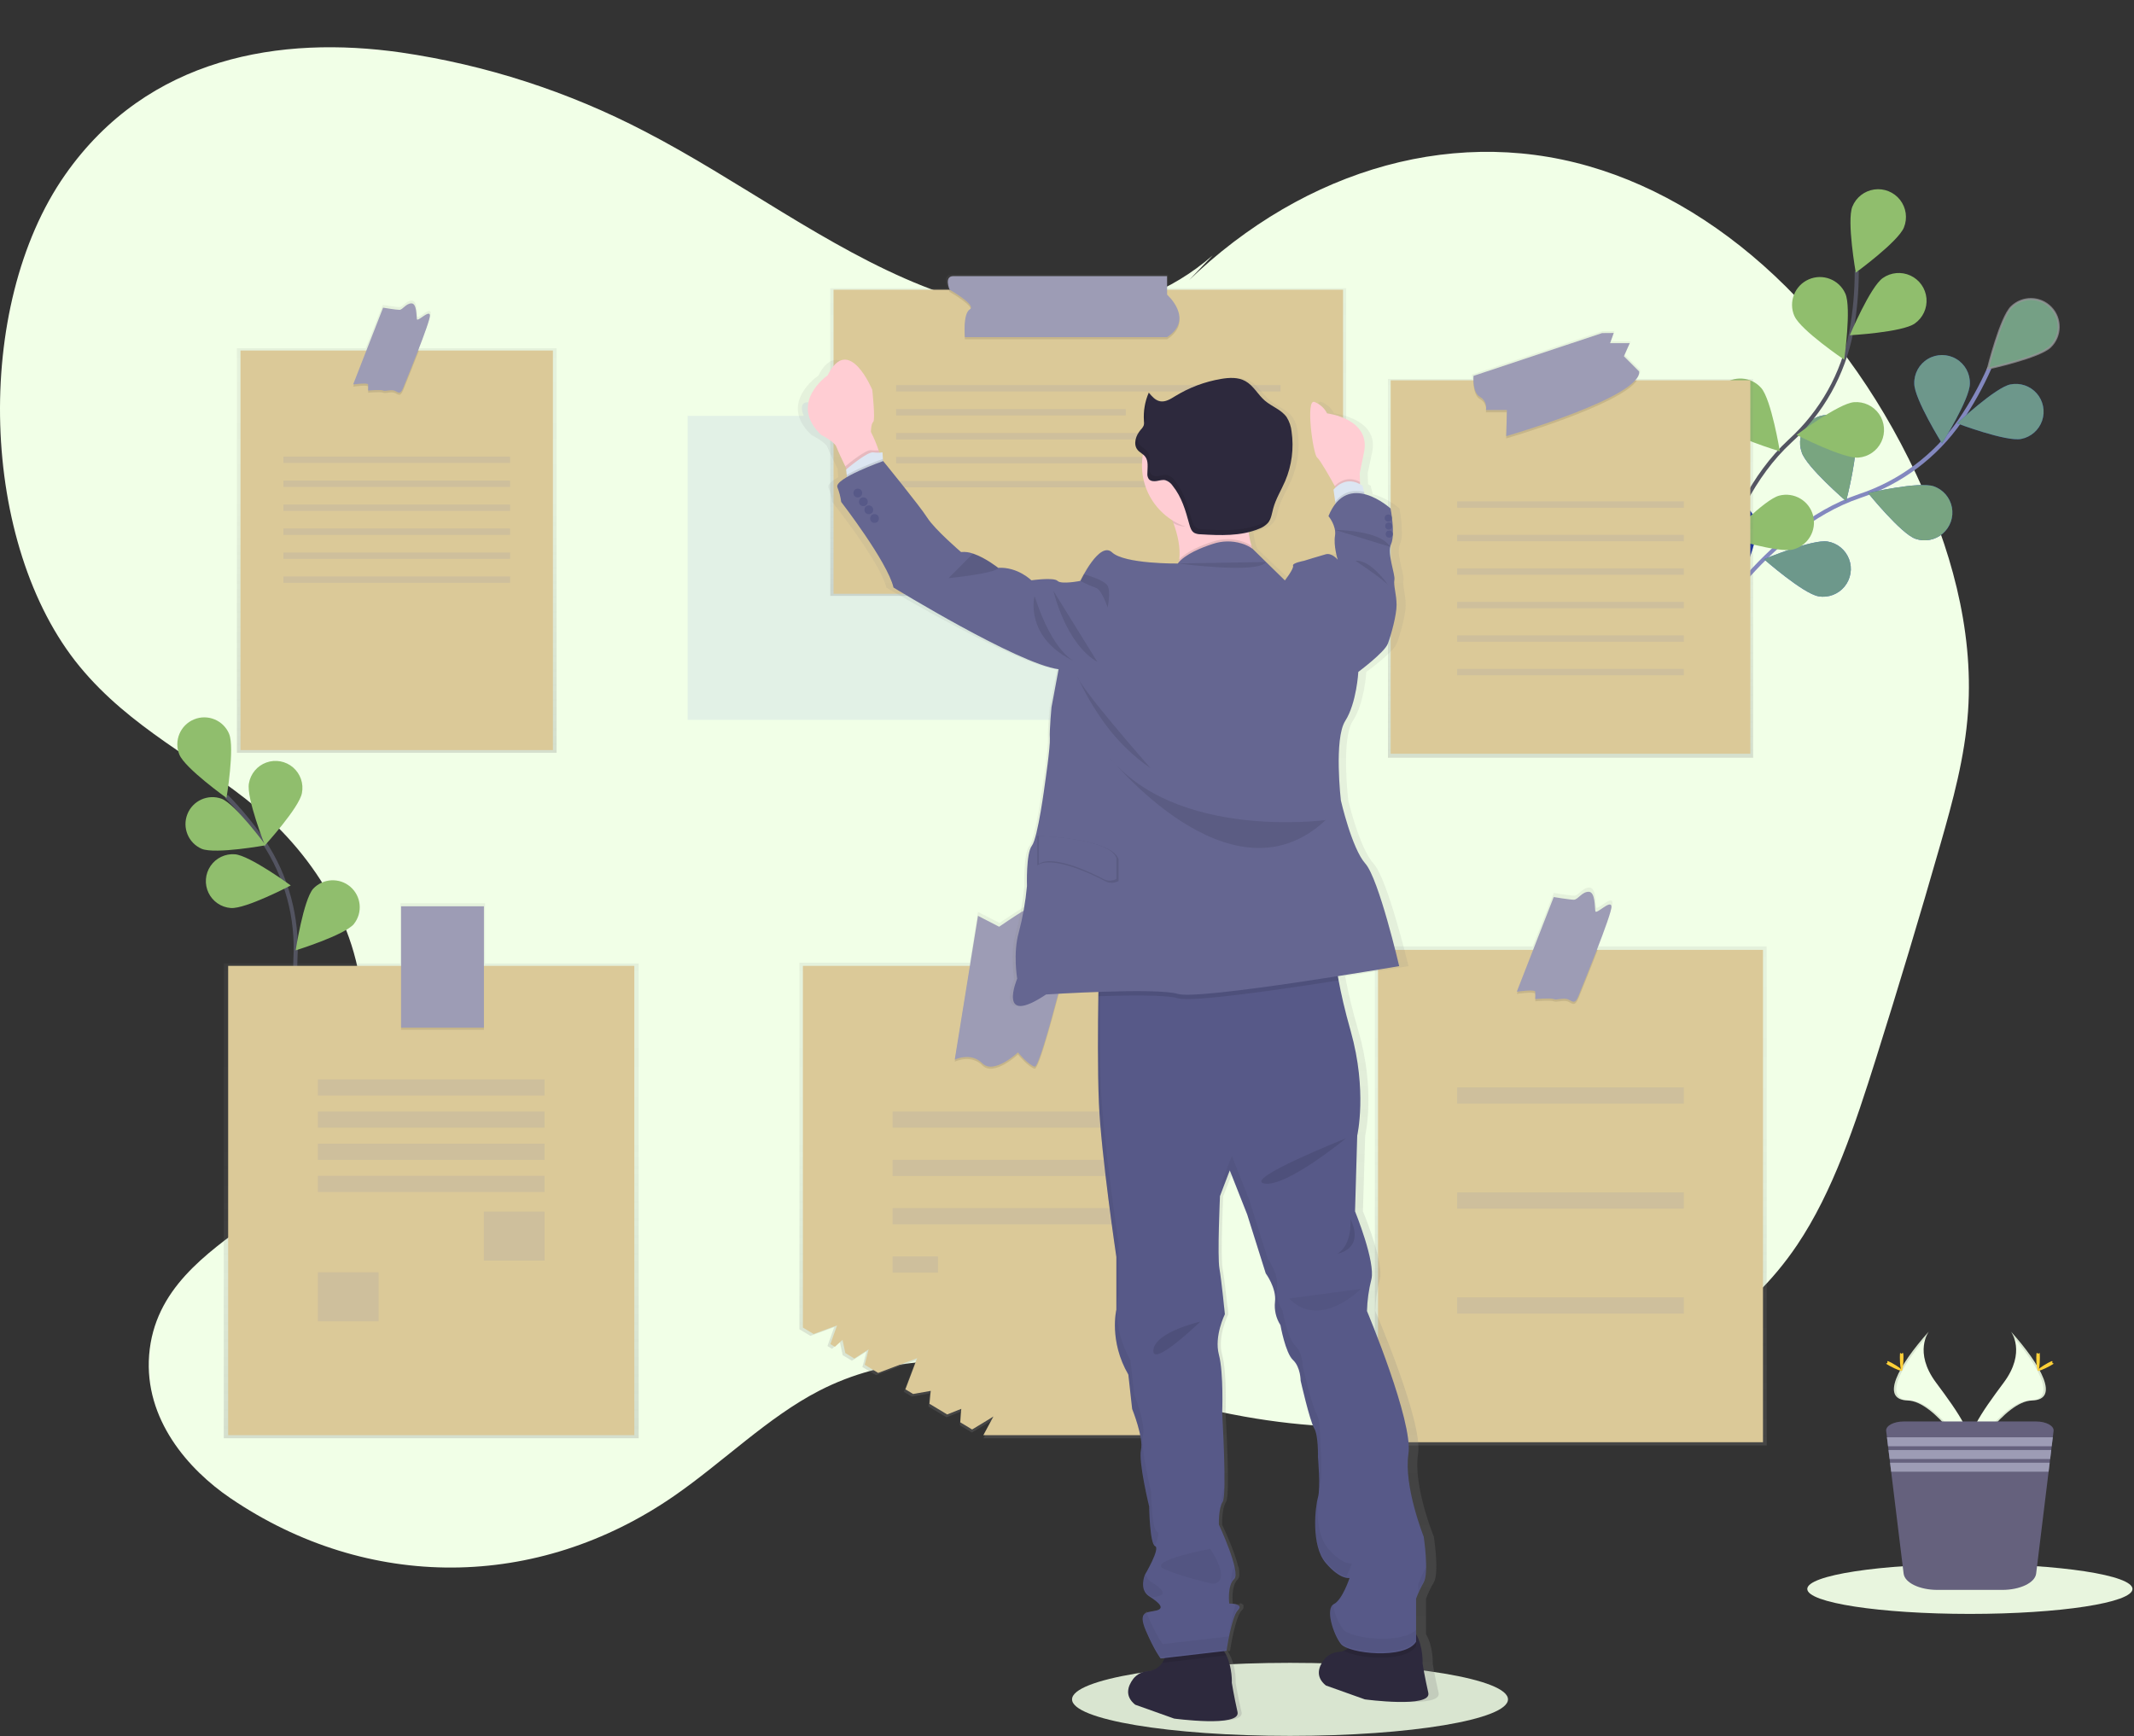 <?xml version="1.0" encoding="UTF-8"?>
<svg width="1047px" height="852px" viewBox="0 0 1047 852" version="1.1" xmlns="http://www.w3.org/2000/svg" xmlns:xlink="http://www.w3.org/1999/xlink">
    <rect x="0" y="0" width="1047" height="852" fill="#333333" stroke="none"/>
    <title>GreenLeaves</title>
    <defs>
        <linearGradient x1="49.994%" y1="100%" x2="49.994%" y2="0%" id="linearGradient-1">
            <stop stop-color="#808080" stop-opacity="0.25" offset="0%"></stop>
            <stop stop-color="#808080" stop-opacity="0.12" offset="54%"></stop>
            <stop stop-color="#808080" stop-opacity="0.1" offset="100%"></stop>
        </linearGradient>
        <linearGradient x1="49.994%" y1="100.005%" x2="49.994%" y2="1.2807187e-14%" id="linearGradient-2">
            <stop stop-color="#808080" stop-opacity="0.25" offset="0%"></stop>
            <stop stop-color="#808080" stop-opacity="0.12" offset="54%"></stop>
            <stop stop-color="#808080" stop-opacity="0.1" offset="100%"></stop>
        </linearGradient>
        <linearGradient x1="50.003%" y1="100%" x2="50.003%" y2="-0.018%" id="linearGradient-3">
            <stop stop-color="#808080" stop-opacity="0.25" offset="0%"></stop>
            <stop stop-color="#808080" stop-opacity="0.12" offset="54%"></stop>
            <stop stop-color="#808080" stop-opacity="0.1" offset="100%"></stop>
        </linearGradient>
        <linearGradient x1="49.998%" y1="100%" x2="49.998%" y2="0%" id="linearGradient-4">
            <stop stop-color="#808080" stop-opacity="0.25" offset="0%"></stop>
            <stop stop-color="#808080" stop-opacity="0.12" offset="54%"></stop>
            <stop stop-color="#808080" stop-opacity="0.1" offset="100%"></stop>
        </linearGradient>
        <linearGradient x1="50.002%" y1="99.996%" x2="50.002%" y2="0.002%" id="linearGradient-5">
            <stop stop-color="#808080" stop-opacity="0.25" offset="0%"></stop>
            <stop stop-color="#808080" stop-opacity="0.12" offset="54%"></stop>
            <stop stop-color="#808080" stop-opacity="0.1" offset="100%"></stop>
        </linearGradient>
        <linearGradient x1="50%" y1="100.025%" x2="50%" y2="0%" id="linearGradient-6">
            <stop stop-color="#808080" stop-opacity="0.25" offset="0%"></stop>
            <stop stop-color="#808080" stop-opacity="0.12" offset="54%"></stop>
            <stop stop-color="#808080" stop-opacity="0.1" offset="100%"></stop>
        </linearGradient>
        <linearGradient x1="49.969%" y1="100%" x2="49.969%" y2="-0.017%" id="linearGradient-7">
            <stop stop-color="#808080" stop-opacity="0.25" offset="0%"></stop>
            <stop stop-color="#808080" stop-opacity="0.12" offset="54%"></stop>
            <stop stop-color="#808080" stop-opacity="0.1" offset="100%"></stop>
        </linearGradient>
    </defs>
    <g id="Page-1" stroke="none" stroke-width="1" fill="none" fill-rule="evenodd">
        <g id="undraw_taking_notes_tjaf" transform="translate(0, 23)">
            <ellipse id="Oval" fill="#F1FFE7" fill-rule="nonzero" opacity="0.869" cx="632.92" cy="810.86" rx="106.94" ry="17.92"></ellipse>
            <path d="M594.956,102.34 C553.508,138.36 499.733,136.033 452.662,117.295 C405.59,98.557 362.23,65.184 316.332,41.471 C278.763,21.888 238.295,8.797 196.561,2.726 C138.062,-5.586 72.719,4.539 31.952,62.77 C-13.444,127.614 -9.95,244.569 39.148,304.128 C64.122,334.407 96.822,349.266 125.348,372.911 C153.873,396.556 180.258,435.806 177.834,481.438 C175.591,523.685 149.432,556.117 122.394,576.484 C101.48,592.196 75.729,609.362 73.164,641.92 C70.721,673.421 92.373,698.104 113.059,712.148 C180.504,757.945 263.59,757.498 330.808,710.994 C354.788,694.399 376.819,672.335 401.964,659.397 C467.97,625.452 540.717,659.62 610.605,672.122 C669.766,682.703 730.433,677.223 788.07,656.09 C822.683,643.404 857.428,624.007 881.749,587.87 C899.283,561.81 910.208,528.825 920.461,496.257 C931.406,461.524 941.921,426.547 952.007,391.328 C958.056,370.186 964.021,348.655 965.583,326.018 C968.423,285.022 956.475,244.55 940.22,209.907 C901.659,127.702 836.647,69.946 766.276,55.273 C695.906,40.599 621.341,69.258 566.733,131.959" id="Path" fill="#F1FFE7" fill-rule="nonzero"></path>
            <g id="Group" opacity="0.35" transform="translate(337, 174)" fill="#1C3ED3" fill-rule="nonzero">
                <path d="M163.99,7.04 L163.99,0.39 L59.19,0.39 C54.37,0.39 57.31,7.08 57.31,7.08 L0.37,7.08 L0.37,156.23 L250.37,156.23 L250.37,7.04 L163.99,7.04 Z" id="Path" opacity="0.2"></path>
            </g>
            <path d="M833.41,292.29 C833.41,292.29 864.92,236.47 912.41,220.39 C932.358,213.771 949.619,200.857 961.6,183.59 C967.226,175.353 972.083,166.616 976.11,157.49" id="Path" stroke="#8388BF" stroke-width="2"></path>
            <path d="M975.33,157.85 C975.33,157.85 981.5,132.85 986.91,127.59 C992.317,122.343 1000.953,122.473 1006.2,127.88 C1011.447,133.287 1011.317,141.923 1005.91,147.17 C1000.51,152.42 975.33,157.85 975.33,157.85 Z" id="Path" fill="#1C3ED3" fill-rule="nonzero"></path>
            <path d="M960.19,184.73 C960.19,184.73 978.97,167.1 986.36,165.63 C991.14,164.681 996.063,166.355 999.275,170.021 C1002.486,173.686 1003.499,178.787 1001.93,183.401 C1000.361,188.015 996.45,191.441 991.67,192.39 C984.28,193.86 960.19,184.73 960.19,184.73 Z" id="Path" fill="#1C3ED3" fill-rule="nonzero"></path>
            <path d="M916.5,218.89 C916.5,218.89 941.61,213.14 948.73,215.61 C953.335,217.205 956.739,221.136 957.661,225.922 C958.582,230.708 956.88,235.621 953.196,238.812 C949.512,242.002 944.405,242.985 939.8,241.39 C932.68,238.93 916.5,218.89 916.5,218.89 Z" id="Path" fill="#1C3ED3" fill-rule="nonzero"></path>
            <path d="M892.21,269.6 C884.78,268.39 865.44,251.39 865.44,251.39 C865.44,251.39 889.22,241.49 896.66,242.71 C901.469,243.505 905.488,246.805 907.204,251.367 C908.92,255.929 908.072,261.06 904.979,264.827 C901.886,268.594 897.019,270.425 892.21,269.63 L892.21,269.6 Z" id="Path" fill="#1C3ED3" fill-rule="nonzero"></path>
            <path d="M939.19,165.22 C939.19,172.76 952.82,194.61 952.82,194.61 C952.82,194.61 966.48,172.77 966.48,165.23 C966.614,160.267 964.043,155.622 959.766,153.101 C955.489,150.58 950.181,150.58 945.904,153.101 C941.627,155.622 939.056,160.267 939.19,165.23 L939.19,165.22 Z" id="Path" fill="#1C3ED3" fill-rule="nonzero"></path>
            <path d="M883.96,198.92 C886.21,206.11 905.76,222.92 905.76,222.92 C905.76,222.92 912.25,197.99 910,190.8 C908.731,185.93 904.884,182.155 899.992,180.978 C895.099,179.8 889.956,181.413 886.611,185.172 C883.265,188.932 882.262,194.227 884,198.95 L883.96,198.92 Z" id="Path" fill="#1C3ED3" fill-rule="nonzero"></path>
            <path d="M834.76,239.04 C835.76,246.51 852.2,266.35 852.2,266.35 C852.2,266.35 862.81,242.88 861.81,235.41 C861.459,230.335 858.315,225.875 853.652,223.84 C848.99,221.805 843.582,222.532 839.622,225.727 C835.662,228.921 833.808,234.052 834.81,239.04 L834.76,239.04 Z" id="Path" fill="#1C3ED3" fill-rule="nonzero"></path>
            <path d="M1005.91,147.17 C1000.51,152.42 975.33,157.85 975.33,157.85 C975.33,157.85 981.5,132.85 986.91,127.59 C992.317,122.343 1000.953,122.473 1006.2,127.88 C1011.447,133.287 1011.317,141.923 1005.91,147.17 L1005.91,147.17 Z" id="Path" stroke="#979797" fill="#90BE6D" fill-rule="nonzero" opacity="0.765"></path>
            <path d="M991.67,192.39 C984.28,193.86 960.19,184.73 960.19,184.73 C960.19,184.73 978.97,167.1 986.36,165.63 C991.14,164.681 996.063,166.355 999.275,170.021 C1002.486,173.686 1003.499,178.787 1001.93,183.401 C1000.361,188.015 996.45,191.441 991.67,192.39 L991.67,192.39 Z" id="Path" fill="#90BE6D" fill-rule="nonzero" opacity="0.7"></path>
            <path d="M916.5,218.89 C916.5,218.89 941.61,213.14 948.73,215.61 C953.335,217.205 956.739,221.136 957.661,225.922 C958.582,230.708 956.88,235.621 953.196,238.812 C949.512,242.002 944.405,242.985 939.8,241.39 C932.68,238.93 916.5,218.89 916.5,218.89 Z" id="Path" fill="#90BE6D" fill-rule="nonzero" opacity="0.794"></path>
            <path d="M892.21,269.6 C884.78,268.39 865.44,251.39 865.44,251.39 C865.44,251.39 889.22,241.49 896.66,242.71 C901.469,243.505 905.488,246.805 907.204,251.367 C908.92,255.929 908.072,261.06 904.979,264.827 C901.886,268.594 897.019,270.425 892.21,269.63 L892.21,269.6 Z" id="Path" fill="#90BE6D" fill-rule="nonzero" opacity="0.704"></path>
            <path d="M939.19,165.22 C939.19,172.76 952.82,194.61 952.82,194.61 C952.82,194.61 966.48,172.77 966.48,165.23 C966.614,160.267 964.043,155.622 959.766,153.101 C955.489,150.58 950.181,150.58 945.904,153.101 C941.627,155.622 939.056,160.267 939.19,165.23 L939.19,165.22 Z" id="Path" fill="#90BE6D" fill-rule="nonzero" opacity="0.702"></path>
            <path d="M883.96,198.92 C886.21,206.11 905.76,222.92 905.76,222.92 C905.76,222.92 912.25,197.99 910,190.8 C908.731,185.93 904.884,182.155 899.992,180.978 C895.099,179.8 889.956,181.413 886.611,185.172 C883.265,188.932 882.262,194.227 884,198.95 L883.96,198.92 Z" id="Path" fill="#90BE6D" fill-rule="nonzero" opacity="0.803"></path>
            <path d="M834.76,239.04 C835.76,246.51 852.2,266.35 852.2,266.35 C852.2,266.35 862.81,242.88 861.81,235.41 C861.459,230.335 858.315,225.875 853.652,223.84 C848.99,221.805 843.582,222.532 839.622,225.727 C835.662,228.921 833.808,234.052 834.81,239.04 L834.76,239.04 Z" id="Path" fill="#000000" fill-rule="nonzero" opacity="0.25"></path>
            <path d="M835.23,291.18 C835.23,291.18 841.41,227.38 878.23,193.45 C893.785,179.32 904.331,160.52 908.28,139.88 C910.087,130.067 910.988,120.108 910.97,110.13" id="Path" stroke="#535461" stroke-width="2"></path>
            <path d="M934.13,88.61 C931.31,95.61 910.49,110.77 910.49,110.77 C910.49,110.77 906,85.39 908.82,78.39 C910.642,73.869 914.738,70.663 919.564,69.98 C924.391,69.298 929.215,71.242 932.219,75.08 C935.224,78.919 935.952,84.069 934.13,88.59 L934.13,88.61 Z" id="Path" fill="#90BE6D" fill-rule="nonzero"></path>
            <path d="M939.44,135.75 C933.28,140.09 907.56,141.5 907.56,141.5 C907.56,141.5 917.56,117.77 923.74,113.44 C927.725,110.635 932.904,110.17 937.326,112.219 C941.747,114.268 944.739,118.521 945.176,123.374 C945.612,128.228 943.425,132.945 939.44,135.75 L939.44,135.75 Z" id="Path" fill="#90BE6D" fill-rule="nonzero"></path>
            <path d="M911.86,201.54 C904.35,202.17 881.44,190.41 881.44,190.41 C881.44,190.41 902.07,174.98 909.58,174.35 C914.437,173.943 919.142,176.158 921.924,180.16 C924.705,184.163 925.139,189.345 923.064,193.755 C920.988,198.165 916.717,201.133 911.86,201.54 L911.86,201.54 Z" id="Path" fill="#90BE6D" fill-rule="nonzero"></path>
            <path d="M879.79,246.61 C872.5,248.51 847.92,240.78 847.92,240.78 C847.92,240.78 865.65,222.09 872.92,220.2 C880.213,218.308 887.658,222.687 889.55,229.98 C891.442,237.273 887.063,244.718 879.77,246.61 L879.79,246.61 Z" id="Path" fill="#90BE6D" fill-rule="nonzero"></path>
            <path d="M880.44,132.15 C883.49,139.04 904.81,153.49 904.81,153.49 C904.81,153.49 908.44,127.99 905.39,121.1 C902.352,114.196 894.294,111.062 887.39,114.1 C880.486,117.138 877.352,125.196 880.39,132.1 L880.44,132.15 Z" id="Path" fill="#90BE6D" fill-rule="nonzero"></path>
            <path d="M843.6,185.39 C848.6,191.05 873.24,198.47 873.24,198.47 C873.24,198.47 869.07,173.05 864.1,167.38 C859.129,161.719 850.511,161.159 844.85,166.13 C839.189,171.101 838.629,179.719 843.6,185.38 L843.6,185.39 Z" id="Path" fill="#90BE6D" fill-rule="nonzero"></path>
            <path d="M814.88,241.95 C818.88,248.37 841.88,259.85 841.88,259.85 C841.88,259.85 842.13,234.09 838.13,227.67 C834.111,221.428 825.839,219.543 819.512,223.427 C813.185,227.312 811.122,235.541 814.87,241.95 L814.88,241.95 Z" id="Path" fill="#1C3ED3" fill-rule="nonzero"></path>
            <path d="M181.49,544.415 C181.49,544.415 142.49,496.085 144.94,447.585 C146.105,427.253 140.645,407.091 129.38,390.125 C123.967,382.114 117.832,374.616 111.05,367.725" id="Path" stroke="#535461" stroke-width="2"></path>
            <path d="M112.42,337.155 C115.22,343.905 111.13,368.535 111.13,368.535 C111.13,368.535 90.81,354.035 88.01,347.285 C85.215,340.539 88.419,332.805 95.165,330.01 C101.911,327.215 109.645,330.419 112.44,337.165 L112.42,337.155 Z" id="Path" fill="#90BE6D" fill-rule="nonzero"></path>
            <path d="M148.13,366.165 C146.81,373.345 129.98,391.775 129.98,391.775 C129.98,391.775 120.77,368.535 122.13,361.375 C122.93,356.677 126.196,352.772 130.68,351.156 C135.163,349.54 140.17,350.463 143.783,353.57 C147.396,356.678 149.057,361.49 148.13,366.165 L148.13,366.165 Z" id="Path" fill="#90BE6D" fill-rule="nonzero"></path>
            <path d="M173.67,430.385 C168.9,435.925 145.06,443.335 145.06,443.335 C145.06,443.335 148.86,418.665 153.63,413.125 C158.478,407.95 166.546,407.522 171.914,412.155 C177.283,416.788 178.04,424.832 173.63,430.385 L173.67,430.385 Z" id="Path" fill="#90BE6D" fill-rule="nonzero"></path>
            <path d="M154.07,488.19 C150.31,494.45 128.07,505.79 128.07,505.79 C128.07,505.79 127.64,480.79 131.41,474.57 C135.212,468.407 143.265,466.45 149.472,470.18 C155.678,473.911 157.729,481.941 154.07,488.19 L154.07,488.19 Z" id="Path" fill="#1C3ED3" fill-rule="nonzero"></path>
            <path d="M99.019,393.537 C105.809,396.227 130.369,391.757 130.369,391.757 C130.369,391.757 115.569,371.657 108.789,368.957 C102.059,366.489 94.587,369.83 91.939,376.492 C89.291,383.153 92.43,390.712 99.019,393.537 L99.019,393.537 Z" id="Path" fill="#90BE6D" fill-rule="nonzero"></path>
            <path d="M113.263,422.553 C120.543,423.093 142.643,411.483 142.643,411.483 C142.643,411.483 122.503,396.723 115.223,396.183 C110.512,395.826 105.969,398.009 103.304,401.909 C100.64,405.81 100.259,410.836 102.304,415.094 C104.35,419.353 108.512,422.196 113.223,422.553 L113.263,422.553 Z" id="Path" fill="#90BE6D" fill-rule="nonzero"></path>
            <path d="M134.01,524.165 C141.09,525.935 164.84,518.165 164.84,518.165 C164.84,518.165 147.48,500.275 140.4,498.535 C133.314,496.77 126.14,501.084 124.375,508.17 C122.61,515.256 126.924,522.43 134.01,524.195 L134.01,524.165 Z" id="Path" fill="#90BE6D" fill-rule="nonzero"></path>
            <path d="M986.63,630.39 C986.63,630.39 994.26,640.39 983.11,655.39 C971.96,670.39 962.76,683.17 966.48,692.57 C966.48,692.57 983.31,664.57 997,664.2 C1010.69,663.83 1001.7,647.21 986.63,630.39 Z" id="Path" fill="#F1FFE7" fill-rule="nonzero"></path>
            <path d="M986.63,630.39 C987.295,631.354 987.82,632.408 988.19,633.52 C1001.55,649.22 1008.67,663.87 995.83,664.24 C983.83,664.58 969.51,685.97 966.07,691.38 C966.184,691.797 966.321,692.208 966.48,692.61 C966.48,692.61 983.31,664.61 997,664.24 C1010.69,663.87 1001.7,647.21 986.63,630.39 Z" id="Path" fill="#000000" fill-rule="nonzero" opacity="0.1"></path>
            <path d="M1000.82,643.1 C1000.82,646.62 1000.42,649.46 999.94,649.46 C999.46,649.46 999.06,646.62 999.06,643.1 C999.06,639.58 999.55,641.25 1000.06,641.25 C1000.57,641.25 1000.82,639.59 1000.82,643.1 Z" id="Path" fill="#FFD037" fill-rule="nonzero"></path>
            <path d="M1005.68,647.3 C1002.6,648.98 999.91,649.99 999.68,649.57 C999.45,649.15 1001.76,647.43 1004.84,645.75 C1007.92,644.07 1006.71,645.29 1006.94,645.75 C1007.17,646.21 1008.77,645.62 1005.68,647.3 Z" id="Path" fill="#FFD037" fill-rule="nonzero"></path>
            <path d="M946.33,630.39 C946.33,630.39 938.7,640.39 949.85,655.39 C961,670.39 970.2,683.17 966.48,692.57 C966.48,692.57 949.65,664.57 935.96,664.2 C922.27,663.83 931.26,647.21 946.33,630.39 Z" id="Path" fill="#F1FFE7" fill-rule="nonzero"></path>
            <path d="M946.33,630.39 C945.66,631.352 945.134,632.406 944.77,633.52 C931.4,649.22 924.29,663.87 937.13,664.24 C949.13,664.58 963.45,685.97 966.89,691.38 C966.77,691.79 966.64,692.2 966.48,692.61 C966.48,692.61 949.65,664.61 935.96,664.24 C922.27,663.87 931.26,647.21 946.33,630.39 Z" id="Path" fill="#000000" fill-rule="nonzero" opacity="0.1"></path>
            <path d="M932.13,643.1 C932.13,646.62 932.53,649.46 933.01,649.46 C933.49,649.46 933.89,646.62 933.89,643.1 C933.89,639.58 933.4,641.25 932.89,641.25 C932.38,641.25 932.13,639.59 932.13,643.1 Z" id="Path" fill="#FFD037" fill-rule="nonzero"></path>
            <path d="M927.27,647.3 C930.36,648.98 933.05,649.99 933.27,649.57 C933.49,649.15 931.19,647.43 928.11,645.75 C925.03,644.07 926.24,645.29 926.01,645.75 C925.78,646.21 924.19,645.62 927.27,647.3 Z" id="Path" fill="#FFD037" fill-rule="nonzero"></path>
            <ellipse id="Oval" fill="#F1FFE7" fill-rule="nonzero" opacity="0.948" cx="966.48" cy="756.69" rx="79.78" ry="12.24"></ellipse>
            <path d="M1007.54,679.16 L1007.16,682.27 L1006.62,686.67 L1006.4,688.51 L1005.87,692.91 L1005.63,694.75 L1005.1,699.15 L998.99,749.15 C998.45,753.62 991.15,757.15 982.34,757.15 L950.62,757.15 C941.81,757.15 934.52,753.67 933.97,749.15 L927.86,699.15 L927.32,694.75 L927.1,692.91 L926.56,688.51 L926.33,686.67 L925.8,682.27 L925.41,679.16 C925.11,676.63 929.06,674.5 934.04,674.5 L998.92,674.5 C1003.9,674.5 1007.85,676.63 1007.54,679.16 Z" id="Path" fill="#65617D" fill-rule="nonzero"></path>
            <polygon id="Path" fill="#9D9CB5" fill-rule="nonzero" points="1007.16 682.27 1006.62 686.67 926.33 686.67 925.8 682.27"></polygon>
            <polygon id="Path" fill="#9D9CB5" fill-rule="nonzero" points="1006.4 688.51 1005.86 692.91 927.1 692.91 926.55 688.51"></polygon>
            <polygon id="Path" fill="#9D9CB5" fill-rule="nonzero" points="1005.63 694.75 1005.1 699.14 927.86 699.14 927.32 694.75"></polygon>
            <path d="M803.68,162.96 L802.84,162.96 C804.16,161.46 804.84,159.96 804.73,158.63 L797.13,151.03 L800.03,144.53 L790.26,144.53 L792.07,139.46 L786.28,139.46 L722.22,160.8 C722.22,160.8 722.15,161.69 722.22,162.96 L680.97,162.96 L680.97,348.81 L860.13,348.81 L860.13,162.96 L803.68,162.96 Z" id="Path" fill="url(#linearGradient-1)" fill-rule="nonzero"></path>
            <rect id="Rectangle" fill="#DBC998" fill-rule="nonzero" x="682.3" y="163.61" width="176.46" height="183.24"></rect>
            <path d="M803.19,163.61 C794.83,175.92 738.99,192.13 738.99,192.13 L739.34,179.3 L729.01,179.3 C729.592,176.762 728.426,174.145 726.15,172.88 C723.15,171.23 722.86,165.88 722.9,163.61 L803.19,163.61 Z" id="Path" fill="#000000" fill-rule="nonzero" opacity="0.1"></path>
            <path d="M786.04,140.44 L722.95,161.44 C722.95,161.44 722.23,169.64 726.15,171.77 C728.421,173.04 729.585,175.653 729.01,178.19 L739.34,178.19 L738.99,191.02 C738.99,191.02 805.29,171.77 804.22,159.3 L796.74,151.81 L799.59,145.39 L789.96,145.39 L791.75,140.39 L786.04,140.44 Z" id="Path" fill="#9D9CB5" fill-rule="nonzero"></path>
            <g id="Group" opacity="0.35" transform="translate(714, 223)" fill="#1C3ED3" fill-rule="nonzero">
                <rect id="Rectangle" opacity="0.2" x="0.92" y="0.01" width="111.22" height="3.12"></rect>
            </g>
            <g id="Group" opacity="0.35" transform="translate(714, 239)" fill="#1C3ED3" fill-rule="nonzero">
                <rect id="Rectangle" opacity="0.2" x="0.92" y="0.46" width="111.22" height="3.12"></rect>
            </g>
            <g id="Group" opacity="0.35" transform="translate(714, 255)" fill="#1C3ED3" fill-rule="nonzero">
                <rect id="Rectangle" opacity="0.2" x="0.92" y="0.9" width="111.22" height="3.12"></rect>
            </g>
            <g id="Group" opacity="0.35" transform="translate(714, 272)" fill="#1C3ED3" fill-rule="nonzero">
                <rect id="Rectangle" opacity="0.2" x="0.92" y="0.34" width="111.22" height="3.12"></rect>
            </g>
            <g id="Group" opacity="0.35" transform="translate(714, 288)" fill="#1C3ED3" fill-rule="nonzero">
                <rect id="Rectangle" opacity="0.2" x="0.92" y="0.78" width="111.22" height="3.12"></rect>
            </g>
            <g id="Group" opacity="0.35" transform="translate(714, 305)" fill="#1C3ED3" fill-rule="nonzero">
                <rect id="Rectangle" opacity="0.2" x="0.92" y="0.23" width="111.22" height="3.12"></rect>
            </g>
            <path d="M205.8,147.9 L205.38,147.9 C208.54,139.8 211.46,131.9 211.33,130.39 C211.05,127.39 205.04,133.91 204.76,132.28 C204.48,130.65 204.76,124.47 202.03,124.47 C199.3,124.47 197.65,127.68 196.03,127.68 C194.41,127.68 187.82,126.6 187.82,126.6 L179.43,147.9 L116.23,147.9 L116.23,346.39 L273.07,346.39 L273.07,147.9 L205.8,147.9 Z" id="Path" fill="url(#linearGradient-2)" fill-rule="nonzero"></path>
            <rect id="Rectangle" fill="#DBC998" fill-rule="nonzero" x="117.99" y="149" width="153.29" height="196.06"></rect>
            <path d="M205.55,149 C202.32,157.39 198.68,166.23 197.85,168.34 C196.24,172.34 195.18,170.21 193.3,169.68 C191.42,169.15 189.03,170.21 187.96,169.68 C186.89,169.15 180.61,169.68 180.61,169.68 C180.68,168.698 180.68,167.712 180.61,166.73 C180.47,165.67 173.25,166.73 173.25,166.73 L180.13,149 L205.55,149 Z" id="Path" fill="#000000" fill-rule="nonzero" opacity="0.1"></path>
            <path d="M187.96,127.97 L173.25,165.67 C173.25,165.67 180.47,164.6 180.6,165.67 C180.675,166.649 180.675,167.631 180.6,168.61 C180.6,168.61 186.89,168.07 187.96,168.61 C189.03,169.15 191.43,168.07 193.3,168.61 C195.17,169.15 196.24,171.28 197.85,167.27 C199.46,163.26 211.22,134.65 210.95,131.71 C210.68,128.77 204.8,135.19 204.53,133.58 C204.26,131.97 204.53,125.87 201.86,125.87 C199.19,125.87 197.58,129.04 195.98,129.04 C194.38,129.04 187.96,127.97 187.96,127.97 Z" id="Path" fill="#9D9CB5" fill-rule="nonzero"></path>
            <g id="Group" opacity="0.35" transform="translate(139, 201)" fill="#1C3ED3" fill-rule="nonzero">
                <rect id="Rectangle" opacity="0.2" x="0.03" y="0.04" width="111.22" height="3.12"></rect>
            </g>
            <g id="Group" opacity="0.35" transform="translate(139, 212)" fill="#1C3ED3" fill-rule="nonzero">
                <rect id="Rectangle" opacity="0.2" x="0.03" y="0.81" width="111.22" height="3.12"></rect>
            </g>
            <g id="Group" opacity="0.35" transform="translate(139, 224)" fill="#1C3ED3" fill-rule="nonzero">
                <rect id="Rectangle" opacity="0.2" x="0.03" y="0.57" width="111.22" height="3.12"></rect>
            </g>
            <g id="Group" opacity="0.35" transform="translate(139, 236)" fill="#1C3ED3" fill-rule="nonzero">
                <rect id="Rectangle" opacity="0.2" x="0.03" y="0.34" width="111.22" height="3.12"></rect>
            </g>
            <g id="Group" opacity="0.35" transform="translate(139, 248)" fill="#1C3ED3" fill-rule="nonzero">
                <rect id="Rectangle" opacity="0.2" x="0.03" y="0.1" width="111.22" height="3.12"></rect>
            </g>
            <g id="Group" opacity="0.35" transform="translate(139, 259)" fill="#1C3ED3" fill-rule="nonzero">
                <rect id="Rectangle" opacity="0.2" x="0.03" y="0.86" width="111.22" height="3.12"></rect>
            </g>
            <path d="M784.25,441.39 L783.83,441.39 C787.71,431.39 791.29,421.62 791.12,419.79 C790.79,416.12 783.41,424.13 783.12,422.13 C782.83,420.13 783.12,412.49 779.77,412.49 C776.42,412.49 774.41,416.49 772.4,416.49 C770.39,416.49 762.34,415.15 762.34,415.15 L752,441.39 L674.55,441.39 L674.55,686.28 L866.78,686.28 L866.78,441.39 L784.25,441.39 Z" id="Path" fill="url(#linearGradient-3)" fill-rule="nonzero"></path>
            <rect id="Rectangle" fill="#DBC998" fill-rule="nonzero" x="676.09" y="443.09" width="188.88" height="241.6"></rect>
            <path d="M783.88,443.09 C779.94,453.35 775.52,464.09 774.49,466.67 C772.49,471.61 771.2,468.97 768.89,468.32 C766.58,467.67 763.62,468.97 762.3,468.32 C760.98,467.67 753.24,468.32 753.24,468.32 C753.326,467.112 753.326,465.898 753.24,464.69 C753.07,463.38 744.18,464.69 744.18,464.69 L752.61,443.09 L783.88,443.09 Z" id="Path" fill="#000000" fill-rule="nonzero" opacity="0.1"></path>
            <path d="M762.3,417.17 L744.18,463.62 C744.18,463.62 753.07,462.3 753.24,463.62 C753.326,464.825 753.326,466.035 753.24,467.24 C753.24,467.24 760.98,466.59 762.3,467.24 C763.62,467.89 766.58,466.59 768.89,467.24 C771.2,467.89 772.51,470.54 774.49,465.6 C776.47,460.66 790.96,425.4 790.63,421.78 C790.3,418.16 783.05,426.06 782.72,424.09 C782.39,422.12 782.72,414.58 779.43,414.58 C776.14,414.58 774.16,418.49 772.18,418.49 C770.2,418.49 762.3,417.17 762.3,417.17 Z" id="Path" fill="#9D9CB5" fill-rule="nonzero"></path>
            <g id="Group" opacity="0.35" transform="translate(714, 510)" fill="#1C3ED3" fill-rule="nonzero">
                <rect id="Rectangle" opacity="0.2" x="0.92" y="0.6" width="111.22" height="7.93"></rect>
            </g>
            <g id="Group" opacity="0.35" transform="translate(714, 562)" fill="#1C3ED3" fill-rule="nonzero">
                <rect id="Rectangle" opacity="0.2" x="0.92" y="0.11" width="111.22" height="7.93"></rect>
            </g>
            <g id="Group" opacity="0.35" transform="translate(714, 613)" fill="#1C3ED3" fill-rule="nonzero">
                <rect id="Rectangle" opacity="0.2" x="0.92" y="0.63" width="111.22" height="7.93"></rect>
            </g>
            <polygon id="Path" fill="url(#linearGradient-4)" fill-rule="nonzero" points="237.97 449.76 237.97 420.19 196.46 420.19 196.46 449.76 109.79 449.76 109.79 682.74 313.36 682.74 313.36 449.76"></polygon>
            <rect id="Rectangle" fill="#DBC998" fill-rule="nonzero" x="111.94" y="450.94" width="199.27" height="230.28"></rect>
            <rect id="Rectangle" fill="#000000" fill-rule="nonzero" opacity="0.1" x="196.78" y="450.94" width="40.64" height="31.37"></rect>
            <rect id="Rectangle" fill="#9D9CB5" fill-rule="nonzero" x="196.78" y="421.71" width="40.64" height="59.53"></rect>
            <g id="Group" opacity="0.35" transform="translate(155, 506)" fill="#1C3ED3" fill-rule="nonzero">
                <rect id="Rectangle" opacity="0.2" x="0.96" y="0.64" width="111.22" height="7.93"></rect>
            </g>
            <g id="Group" opacity="0.35" transform="translate(155, 522)" fill="#1C3ED3" fill-rule="nonzero">
                <rect id="Rectangle" opacity="0.2" x="0.96" y="0.41" width="111.22" height="7.93"></rect>
            </g>
            <g id="Group" opacity="0.35" transform="translate(155, 538)" fill="#1C3ED3" fill-rule="nonzero">
                <rect id="Rectangle" opacity="0.2" x="0.96" y="0.19" width="111.22" height="7.93"></rect>
            </g>
            <g id="Group" opacity="0.35" transform="translate(155, 553)" fill="#1C3ED3" fill-rule="nonzero">
                <rect id="Rectangle" opacity="0.2" x="0.96" y="0.96" width="111.22" height="7.93"></rect>
            </g>
            <g id="Group" opacity="0.35" transform="translate(237, 571)" fill="#1C3ED3" fill-rule="nonzero">
                <rect id="Rectangle" opacity="0.2" x="0.42" y="0.52" width="29.77" height="24.06"></rect>
            </g>
            <g id="Group" opacity="0.35" transform="translate(155, 601)" fill="#1C3ED3" fill-rule="nonzero">
                <rect id="Rectangle" opacity="0.2" x="0.96" y="0.28" width="29.77" height="24.06"></rect>
            </g>
            <path d="M523.86,449.39 L523.58,449.39 C526.82,436.72 529.26,426.63 529.26,426.63 L515.44,433.13 C515.44,433.13 505.63,420.13 502,422.3 C498.37,424.47 490.4,429.88 490.4,429.88 L479.82,424.46 L475.77,449.39 L392.22,449.39 L392.22,629.28 L397.59,632.49 C402.02,630.9 409.31,628.2 409.31,628.2 L405.96,637.5 L408.22,638.84 L412.03,635.39 L413.44,641.98 L417.97,644.69 L425.12,640.14 L423.12,647.8 L429.83,651.8 L449.34,644.47 L443.46,659.95 L447.33,662.27 L456.16,660.72 C456.16,660.72 455.76,663.81 455.51,667.16 L464.37,672.46 C468,671.05 471.42,669.66 471.42,669.66 C471.42,669.66 471.07,673.04 470.91,676.36 L476.85,679.92 C481.54,677.18 487.51,673.45 487.51,673.45 L482.51,682.75 L595.41,682.75 L595.41,449.39 L523.86,449.39 Z" id="Path" fill="url(#linearGradient-5)" fill-rule="nonzero"></path>
            <path d="M593.19,450.94 L593.19,681.22 L482.46,681.22 L487.4,672.05 C487.4,672.05 481.55,675.72 476.95,678.43 L471.13,674.91 C471.29,671.64 471.64,668.3 471.64,668.3 C471.64,668.3 468.28,669.67 464.72,671.06 L456.03,665.83 C456.28,662.53 456.66,659.48 456.66,659.48 L448.01,661.01 L444.22,658.72 L449.98,643.44 L430.85,650.68 L424.26,646.68 L426.18,639.12 L419.18,643.61 L414.74,640.94 L413.36,634.44 L409.62,637.86 L407.4,636.53 L410.69,627.36 C410.69,627.36 403.54,630.02 399.19,631.59 L393.93,628.43 L393.93,450.94 L593.19,450.94 Z" id="Path" fill="#DBC998" fill-rule="nonzero"></path>
            <g id="Group" opacity="0.35" transform="translate(437, 522)" fill="#1C3ED3" fill-rule="nonzero">
                <rect id="Rectangle" opacity="0.2" x="0.94" y="0.41" width="111.22" height="7.93"></rect>
            </g>
            <g id="Group" opacity="0.35" transform="translate(437, 546)" fill="#1C3ED3" fill-rule="nonzero">
                <rect id="Rectangle" opacity="0.2" x="0.94" y="0.12" width="111.22" height="7.93"></rect>
            </g>
            <g id="Group" opacity="0.35" transform="translate(437, 569)" fill="#1C3ED3" fill-rule="nonzero">
                <rect id="Rectangle" opacity="0.2" x="0.94" y="0.82" width="111.22" height="7.93"></rect>
            </g>
            <g id="Group" opacity="0.35" transform="translate(437, 593)" fill="#1C3ED3" fill-rule="nonzero">
                <rect id="Rectangle" opacity="0.2" x="0.94" y="0.53" width="22.28" height="7.93"></rect>
            </g>
            <path d="M523.01,450.94 C517.59,472.32 509.69,501.94 507.63,501.42 C504.43,500.55 499.43,494.42 499.43,494.42 C499.43,494.42 487.67,505.47 481.97,499.77 C476.27,494.07 468.42,497.98 468.42,497.98 L476.02,450.93 L523.01,450.94 Z" id="Path" fill="#000000" fill-rule="nonzero" opacity="0.1"></path>
            <path d="M479.83,426.39 L468.42,496.97 C468.42,496.97 476.26,493.05 481.96,498.76 C487.66,504.47 499.43,493.39 499.43,493.39 C499.43,493.39 504.43,499.51 507.63,500.39 C510.83,501.27 528.31,428.53 528.31,428.53 L514.76,434.95 C514.76,434.95 505.14,422.11 501.57,424.25 C498,426.39 490.2,431.74 490.2,431.74 L479.83,426.39 Z" id="Path" fill="#9D9CB5" fill-rule="nonzero"></path>
            <path d="M573.03,118.45 L573.03,111.68 L466.91,111.68 C462.04,111.68 465.02,118.45 465.02,118.45 L407.36,118.45 L407.36,269.39 L660.46,269.39 L660.46,118.39 L573.03,118.45 Z" id="Path" fill="url(#linearGradient-6)" fill-rule="nonzero"></path>
            <rect id="Rectangle" fill="#DBC998" fill-rule="nonzero" x="408.96" y="119.17" width="249.98" height="149.19"></rect>
            <path d="M572.59,143.5 L473.4,143.5 C473.4,143.5 472.33,132 475.81,129.87 C479.29,127.74 465.91,120.24 465.91,120.24 C465.762,119.89 465.632,119.533 465.52,119.17 L572.59,119.17 L572.59,122.65 C572.59,122.65 586.23,134.68 572.59,143.5 Z" id="Path" fill="#000000" fill-rule="nonzero" opacity="0.1"></path>
            <path d="M467.78,112.49 L572.59,112.49 L572.59,121.58 C572.59,121.58 586.23,133.58 572.59,142.43 L473.4,142.43 C473.4,142.43 472.33,130.93 475.81,128.8 C479.29,126.67 465.91,119.17 465.91,119.17 C465.91,119.17 462.97,112.49 467.78,112.49 Z" id="Path" fill="#9D9CB5" fill-rule="nonzero"></path>
            <g id="Group" opacity="0.35" transform="translate(439, 165)" fill="#1C3ED3" fill-rule="nonzero">
                <rect id="Rectangle" opacity="0.2" x="0.67" y="0.96" width="188.58" height="3.12"></rect>
            </g>
            <g id="Group" opacity="0.35" transform="translate(439, 177)" fill="#1C3ED3" fill-rule="nonzero">
                <rect id="Rectangle" opacity="0.2" x="0.67" y="0.72" width="112.65" height="3.12"></rect>
            </g>
            <g id="Group" opacity="0.35" transform="translate(439, 189)" fill="#1C3ED3" fill-rule="nonzero">
                <rect id="Rectangle" opacity="0.2" x="0.67" y="0.49" width="188.58" height="3.12"></rect>
            </g>
            <g id="Group" opacity="0.35" transform="translate(439, 201)" fill="#1C3ED3" fill-rule="nonzero">
                <rect id="Rectangle" opacity="0.2" x="0.67" y="0.25" width="188.58" height="3.12"></rect>
            </g>
            <g id="Group" opacity="0.35" transform="translate(439, 213)" fill="#1C3ED3" fill-rule="nonzero">
                <rect id="Rectangle" opacity="0.2" x="0.67" y="0.01" width="188.58" height="3.12"></rect>
            </g>
            <path d="M705.82,807.66 C704.03,800.04 702.93,793.36 702.93,793.36 C702.93,793.36 703.34,785.07 699.62,778.85 L699.62,776.78 L699.62,776.78 L699.62,761.47 C700.675,758.697 701.966,756.021 703.48,753.47 C706.24,748.65 703.48,731.01 703.48,731.01 C703.48,731.01 693.26,706.14 695.75,690.37 C698.24,674.6 674.75,620.32 674.75,620.32 C674.894,615.083 675.636,609.879 676.96,604.81 C677.204,603.745 677.305,602.652 677.26,601.56 C677.26,601.43 677.26,601.3 677.26,601.16 L677.26,601.29 C676.91,590.89 668.69,571.39 668.69,571.39 L669.79,534.22 C669.79,534.22 675.04,512.3 666.48,482.89 C663.48,472.62 661.57,464.41 660.36,458.07 C660.22,457.35 660.09,456.66 659.97,456 C677.6,453.31 691.06,451.07 691.06,451.07 C691.06,451.07 680.83,408.27 673.93,400.79 C667.03,393.31 661.5,369.79 661.5,369.79 C661.5,369.79 657.9,339.58 663.71,330.79 C669.52,322 670.33,306.72 670.33,306.72 C670.33,306.72 683.59,297.1 685.25,292.82 C686.91,288.54 689.67,278.92 689.67,273.82 C689.67,268.72 688.01,264.19 688.57,261.52 C689.13,258.85 684.7,248.69 686.91,243.87 C687.484,242.39 687.782,240.817 687.79,239.23 C687.796,239.183 687.796,239.137 687.79,239.09 C687.79,239.09 687.79,239.09 687.79,239.04 C687.805,234.829 687.413,230.626 686.62,226.49 C686.62,226.49 680.62,221.2 673.51,219.49 L673.22,218.34 L672.47,215.34 C672.048,215.057 671.61,214.796 671.16,214.56 L671.16,213.47 L671.04,209.13 L673.12,199.36 C677.19,182.36 654.54,179.85 654.54,179.85 C653.182,177.231 650.897,175.213 648.13,174.19 C643.57,172.58 647.37,199.73 649.5,201.46 C651.11,202.77 656.06,211.28 658.44,215.46 L658.44,215.46 L658.83,216.15 C658.468,216.486 658.134,216.851 657.83,217.24 L658.69,223.13 L658.82,224.03 C657.321,225.899 656.105,227.978 655.21,230.2 C655.21,230.2 659.36,234.74 658.53,239.82 C657.7,244.9 659.8,251.23 659.9,251.58 C659.65,251.3 656.74,248.14 653.83,248.91 C650.92,249.68 642.83,252.12 642.83,252.12 C642.83,252.12 636.75,253.19 637.31,254.53 C637.87,255.87 633.16,261.75 633.16,261.75 L616.83,246.27 C616.67,245.81 616.51,245.35 616.36,244.87 C615.679,242.658 615.204,240.389 614.94,238.09 C616.718,237.666 618.463,237.111 620.16,236.43 C621.877,235.845 623.428,234.853 624.68,233.54 C626.32,231.54 626.68,228.93 627.31,226.54 C628.6,221.78 631.38,217.54 633.37,213.03 C636.731,205.411 637.862,196.995 636.63,188.76 C636.372,186.227 635.512,183.792 634.12,181.66 C631.46,177.99 626.62,176.5 623.12,173.57 C619.62,170.64 617.34,166.18 613.24,163.98 C609.54,161.98 605.02,162.23 600.85,162.91 C592.678,164.255 584.827,167.111 577.7,171.33 C575.32,172.74 572.7,174.33 569.96,173.87 C567.62,173.45 565.9,171.57 564.39,169.78 C564.409,169.702 564.432,169.625 564.46,169.55 L564.28,169.34 C562.551,173.179 561.684,177.35 561.74,181.56 C561.74,182.21 561.74,182.86 561.82,183.56 C561.82,183.79 561.82,184.02 561.82,184.25 C561.835,184.436 561.835,184.624 561.82,184.81 L561.82,184.81 C561.82,185.101 561.78,185.39 561.7,185.67 C561.353,186.507 560.831,187.26 560.17,187.88 C559.671,188.441 559.226,189.047 558.84,189.69 C558.91,189.47 558.98,189.25 559.06,189.03 C558.018,190.547 557.432,192.331 557.37,194.17 C557.281,195.514 557.722,196.839 558.6,197.86 C559.414,198.659 560.305,199.376 561.26,200 C558.954,212.849 564.901,225.773 576.16,232.38 C576.35,232.84 576.53,233.31 576.72,233.78 C578.8,239.28 580.37,245.68 579.72,251.59 C579.66,252.03 579.6,252.46 579.52,252.89 C579.31,253.11 579.11,253.34 578.93,253.57 L578.93,253.57 C578.93,253.57 551.93,253.83 545.62,248.08 C539.31,242.33 529.62,262.08 529.62,262.08 C529.62,262.08 519.95,263.96 518.02,262.08 C516.09,260.2 504.76,261.82 504.76,261.82 C504.76,261.82 497.85,255.13 487.91,255.67 C484.134,252.801 479.969,250.484 475.54,248.79 L475.54,248.79 L475.23,248.68 L475.23,248.68 C473.285,247.977 471.209,247.714 469.15,247.91 C469.15,247.91 455.89,236.91 452.03,231.07 C448.17,225.23 429.74,203.37 429.66,203.27 L429.59,202.27 L429.38,199.09 C428.834,199.176 428.283,199.223 427.73,199.23 L427.36,198.13 C426.302,195.028 424.991,192.018 423.44,189.13 C423.44,189.13 423.44,185.13 424.61,184.13 C425.78,183.13 424.13,168.42 424.13,168.42 C424.13,168.42 412.18,140.48 401.48,161.34 C401.48,161.34 381.25,174.83 398.23,190.54 C398.23,190.54 405,193.83 405.96,196.43 C406.59,198.12 408.89,202.83 410.44,205.97 C410.7,206.49 410.93,206.97 411.13,207.37 L410.94,207.53 L411.19,210.15 L411.29,211.15 C408.09,212.97 405.92,214.76 406.45,216.15 C407.395,218.466 408.044,220.892 408.38,223.37 C408.38,223.37 431.86,252.78 434.9,265.37 C434.9,265.37 497.9,302.8 518.6,305.48 L515.01,324.19 C515.01,324.19 513.9,335.42 514.18,339.43 C514.46,343.44 511.69,361.63 511.69,361.63 C511.69,361.63 508.1,388.36 505.06,392.1 C502.02,395.84 502.58,411.89 502.58,411.89 C501.848,419.571 500.46,427.176 498.43,434.62 C495.43,444.78 497.61,457.34 497.61,457.34 C497.61,457.34 487.11,481.41 512.25,465.1 C512.25,465.1 524.59,464.33 538.8,463.85 C538.8,464.31 538.8,464.78 538.8,465.26 C538.8,467.09 538.74,469.07 538.72,471.16 C538.53,484.94 538.45,503.93 539.07,518.3 C540.17,543.7 547.91,593.97 547.91,593.97 L547.91,619.22 C547.411,621.594 547.166,624.014 547.18,626.44 C547.01,635.342 549.371,644.108 553.99,651.72 L555.7,668.39 C555.7,668.39 560.24,679.49 560.33,686.12 C560.308,686.661 560.242,687.2 560.13,687.73 C559.961,688.579 559.887,689.444 559.91,690.31 C559.65,697.96 564.26,716.25 564.26,716.25 C564.26,716.25 564.54,734.7 567.26,735.77 C569.62,736.68 564.11,746.4 562.46,749.19 C562.46,749.01 562.39,748.84 562.36,748.66 C562.15,749.02 562.02,749.22 562.02,749.22 C561.452,750.708 561.161,752.287 561.16,753.88 C560.841,756.453 562.032,758.979 564.22,760.37 C569.47,763.58 572.29,766.25 567.84,767.37 C566.201,767.62 564.575,767.954 562.97,768.37 C562.89,768.16 562.81,767.95 562.74,767.75 C561.461,768.278 560.709,769.612 560.92,770.98 C560.8,772.33 561.25,774.3 562.57,777.24 C566.99,787.13 570.05,790.88 570.05,790.88 L572.17,790.64 C571.847,791.444 571.434,792.209 570.94,792.92 C570.133,794.08 569.06,795.03 567.81,795.69 C566.66,796.384 565.374,796.824 564.04,796.98 C561.008,797.081 558.161,798.466 556.21,800.79 C553.46,804.35 551.73,809.21 557.21,813.47 L576.97,820.29 C576.97,820.29 610.97,824.7 609.14,817.08 C607.31,809.46 606.25,802.78 606.25,802.78 C606.25,802.78 606.63,795.34 603.49,789.26 C603.139,788.565 602.738,787.897 602.29,787.26 L603.49,787.12 C603.49,787.12 605.97,770.28 609.29,767.12 C610.05,766.38 610.22,765.81 610.04,765.38 C610.39,764.46 609.52,763.92 608.41,763.62 L608.17,764.28 C607.086,764.043 605.98,763.919 604.87,763.91 C604.87,763.91 603.76,755.09 607.35,751.91 C607.941,751.174 608.195,750.223 608.05,749.29 C608.08,748.082 607.956,746.876 607.68,745.7 C607.68,745.76 607.6,745.84 607.55,745.9 C605.74,737.9 599.62,725.17 599.62,725.17 C599.62,725.17 599.34,717.17 601.55,713.95 C603.76,710.73 601.28,670.36 601.28,670.36 C601.28,670.36 602.11,650.85 599.62,641.76 C597.13,632.67 602.62,621.97 602.62,621.97 C602.62,621.97 602.62,621.76 602.56,621.39 L602.63,621.25 C602.63,621.25 602.51,620.05 602.31,618.18 C602.282,618.238 602.259,618.298 602.24,618.36 C601.69,613.2 600.63,603.84 599.86,599.51 C598.75,593.36 600.13,563.95 600.13,563.95 L605.13,551.39 L613.97,573.04 L623.37,601.92 C623.37,601.92 628.02,608.02 628.13,614.2 C628.13,614.5 628.13,614.8 628.07,615.1 C627.995,615.741 627.958,616.385 627.96,617.03 C627.795,620.677 628.796,624.282 630.82,627.32 C630.82,627.32 633.31,640.95 637.18,644.43 C641.05,647.91 641.04,654.59 641.04,654.59 C641.04,654.59 645.74,674.37 647.95,677.85 C649.81,680.78 649.95,688.85 649.89,691.3 L649.89,691.3 C649.89,691.76 649.89,692.02 649.89,692.02 C649.89,692.02 650.54,699.09 650.52,705.02 C650.52,705.75 650.52,706.46 650.45,707.13 L650.45,706.98 C650.443,708.6 650.252,710.214 649.88,711.79 C649.847,711.878 649.821,711.968 649.8,712.06 C649.8,711.73 649.8,711.39 649.88,711.06 C648.917,715.098 648.454,719.239 648.5,723.39 C648.37,730.5 649.5,738.93 653.76,743.87 C661.22,752.43 665.92,751.36 665.92,751.36 C665.92,751.36 662.32,762.05 657.92,764.19 C657.754,764.275 657.597,764.375 657.45,764.49 C657.45,764.28 657.37,764.08 657.34,763.87 C656.42,764.67 656.05,766.11 656.05,767.87 C655.73,772.57 658.69,780.21 661.52,783.72 C662.564,784.744 663.846,785.493 665.25,785.9 C665.024,786.055 664.79,786.198 664.55,786.33 C664.059,786.599 663.551,786.836 663.03,787.04 C662.316,787.356 661.557,787.555 660.78,787.63 C657.745,787.699 654.886,789.069 652.93,791.39 C650.18,794.94 648.45,799.8 653.93,804.06 L673.69,810.88 C673.69,810.88 707.63,815.28 705.82,807.66 Z" id="Path" fill="url(#linearGradient-7)" fill-rule="nonzero"></path>
            <path d="M576.06,820.29 L556.94,813.47 C551.66,809.21 553.34,804.35 556.01,800.79 C557.862,798.483 560.624,797.093 563.58,796.98 C564.876,796.822 566.122,796.381 567.23,795.69 C568.436,795.019 569.465,794.069 570.23,792.92 C571.629,790.707 572.384,788.148 572.41,785.53 C572.41,785.53 593.41,779.38 599.15,785.53 C600.175,786.642 601.031,787.899 601.69,789.26 C604.69,795.34 604.37,802.78 604.37,802.78 C604.37,802.78 605.44,809.45 607.17,817.08 C608.9,824.71 576.06,820.29 576.06,820.29 Z" id="Path" fill="#2D293D" fill-rule="nonzero"></path>
            <path d="M669.63,810.87 L650.51,804.05 C645.24,799.79 646.92,794.93 649.58,791.38 C651.428,789.068 654.192,787.677 657.15,787.57 C657.908,787.496 658.648,787.297 659.34,786.98 C659.845,786.775 660.336,786.538 660.81,786.27 C666.16,783.33 666.02,776.11 666.02,776.11 C666.02,776.11 687.02,769.96 692.76,776.11 C693.528,776.941 694.199,777.857 694.76,778.84 C698.36,785.06 697.96,793.36 697.96,793.36 C697.96,793.36 699.03,800.04 700.77,807.66 C702.51,815.28 669.63,810.87 669.63,810.87 Z" id="Path" fill="#2D293D" fill-rule="nonzero"></path>
            <path d="M599.18,785.53 C600.205,786.642 601.061,787.899 601.72,789.26 L601.72,789.26 L570.26,792.91 C571.659,790.697 572.414,788.138 572.44,785.52 C572.44,785.52 593.44,779.39 599.18,785.53 Z" id="Path" fill="#000000" fill-rule="nonzero" opacity="0.1"></path>
            <path d="M694.77,778.84 L694.77,784.73 C689.88,792.79 666.21,791.03 659.34,786.98 C659.845,786.775 660.336,786.538 660.81,786.27 C666.16,783.33 666.02,776.11 666.02,776.11 C666.02,776.11 687.02,769.96 692.76,776.11 C693.532,776.941 694.206,777.856 694.77,778.84 L694.77,778.84 Z" id="Path" fill="#000000" fill-rule="nonzero" opacity="0.1"></path>
            <path d="M698.51,753.45 C697.043,756.008 695.792,758.684 694.77,761.45 L694.77,782.59 C689.42,791.41 661.61,788.47 657.87,783.66 C654.13,778.85 650.12,766.28 654.39,764.14 C658.66,762 662.13,751.31 662.13,751.31 C662.13,751.31 657.58,752.38 650.36,743.82 C643.14,735.26 645.28,716.28 646.63,711.74 C647.98,707.2 646.63,691.95 646.63,691.95 C646.63,691.95 646.9,681.26 644.76,677.78 C642.62,674.3 638.13,654.52 638.13,654.52 C638.13,654.52 638.13,647.84 634.38,644.36 C630.63,640.88 628.23,627.25 628.23,627.25 C626.042,623.842 625.098,619.783 625.56,615.76 C626.36,609.07 621.01,601.85 621.01,601.85 L611.92,572.98 L603.37,551.32 L598.56,563.89 C598.56,563.89 597.22,593.3 598.29,599.45 C599.36,605.6 600.96,621.91 600.96,621.91 C600.96,621.91 595.62,632.6 598.02,641.69 C600.42,650.78 599.63,670.3 599.63,670.3 C599.63,670.3 602.03,710.67 599.89,713.88 C597.75,717.09 598.02,725.11 598.02,725.11 C598.02,725.11 609.02,748.63 605.51,751.84 C602,755.05 603.1,763.84 603.1,763.84 C603.1,763.84 610.59,763.84 607.38,767.05 C604.17,770.26 601.76,787.05 601.76,787.05 L569.44,790.8 C569.44,790.8 566.44,787.05 562.2,777.16 C557.96,767.27 563,768.34 567.3,767.27 C571.6,766.2 568.88,763.53 563.8,760.27 C558.72,757.01 561.66,749.84 561.66,749.84 C561.66,749.84 569.41,736.74 566.74,735.67 C564.07,734.6 563.8,716.15 563.8,716.15 C563.8,716.15 558.45,694.23 559.8,688.35 C561.15,682.47 555.47,668.39 555.47,668.39 L553.6,651.54 C543.97,634.97 547.72,619.73 547.72,619.73 L547.72,593.83 C547.72,593.83 540.23,543.57 539.16,518.17 C538.48,501.9 538.67,479.7 538.89,465.85 C539.02,458.08 539.16,452.93 539.16,452.93 L654.66,440.93 C654.66,440.93 654.54,446.26 656.76,458.09 C657.93,464.43 659.76,472.64 662.68,482.91 C670.97,512.32 665.89,534.24 665.89,534.24 L664.82,571.39 C664.82,571.39 674.98,596.26 672.82,604.81 C671.538,609.885 670.82,615.087 670.68,620.32 C670.68,620.32 693.43,674.58 691.02,690.39 C688.61,706.2 698.51,731.03 698.51,731.03 C698.51,731.03 701.18,748.63 698.51,753.45 Z" id="Path" fill="#575988" fill-rule="nonzero"></path>
            <path d="M632.47,614.15 L667.63,609.47 C667.63,609.47 647.71,629.79 632.47,614.15 Z" id="Path" fill="#000000" fill-rule="nonzero" opacity="0.05"></path>
            <path d="M662.55,575.12 C662.55,575.12 663.75,587.55 656.13,592.23 C656.13,592.23 669.77,590.09 662.55,575.12 Z" id="Path" fill="#000000" fill-rule="nonzero" opacity="0.1"></path>
            <path d="M660.39,535.55 C660.39,535.55 631,559.74 620.31,557.74 C609.62,555.74 660.39,535.55 660.39,535.55 Z" id="Path" fill="#000000" fill-rule="nonzero" opacity="0.1"></path>
            <path d="M588.89,625.52 C588.89,625.52 566.57,630.59 565.89,639.52 C565.21,648.45 588.89,625.52 588.89,625.52 Z" id="Path" fill="#000000" fill-rule="nonzero" opacity="0.1"></path>
            <path d="M593.8,737 C593.8,737 562.25,742.89 571.21,746.9 C580.17,750.91 594.87,754.11 594.87,754.11 C594.87,754.11 605.03,754.65 593.8,737 Z" id="Path" fill="#000000" fill-rule="nonzero" opacity="0.05"></path>
            <g id="Group" opacity="0.05" transform="translate(538, 452)" fill="#000000" fill-rule="nonzero">
                <path d="M26.84,301.26 C25.23,300.257 24.166,298.574 23.95,296.69 L23.63,297.25 C23.63,297.25 20.69,304.47 25.77,307.68 L27.42,308.76 C28.35,308.59 29.36,308.46 30.34,308.21 C34.64,307.14 31.92,304.47 26.84,301.26 Z" id="Path"></path>
                <path d="M67.48,299.12 C68.34,298.32 68.31,296.27 67.78,293.63 C66.36,295.7 66.02,298.92 65.99,301.37 C66.32,300.522 66.828,299.755 67.48,299.12 L67.48,299.12 Z" id="Path"></path>
                <path d="M62.62,166.11 C61.451,169.27 60.734,172.58 60.49,175.94 C61.092,173.619 61.909,171.359 62.93,169.19 C62.93,169.19 62.81,167.98 62.62,166.11 Z" id="Path"></path>
                <path d="M134.85,152.07 C135.069,151.113 135.166,150.132 135.14,149.15 C134.75,151.15 134.47,153 134.27,154.62 C134.44,153.79 134.63,152.94 134.85,152.07 Z" id="Path"></path>
                <path d="M61.86,261.16 C62.3,260.5 62.54,258.3 62.66,255.22 C61.66,257.17 61.25,260.32 61.12,262.72 C61.304,262.173 61.552,261.649 61.86,261.16 Z" id="Path"></path>
                <path d="M68.49,311.58 C66.29,317.58 64.8,328 64.8,328 L32.47,331.74 C32.47,331.74 29.47,328 25.23,318.11 C24.86,317.24 24.56,316.46 24.32,315.75 C22.38,316.64 21.62,318.65 24.16,324.52 C28.44,334.41 31.4,338.16 31.4,338.16 L63.73,334.39 C63.73,334.39 66.14,317.55 69.35,314.39 C70.93,312.79 69.92,311.98 68.49,311.58 Z" id="Path"></path>
                <path d="M25.77,263.56 C25.77,263.56 26.04,282.01 28.71,283.08 L28.71,283.08 C30.06,280.03 30.96,277.08 29.71,276.65 C27.04,275.59 26.77,257.14 26.77,257.14 C26.77,257.14 21.42,235.21 22.77,229.33 C24.12,223.45 18.49,209.28 18.49,209.28 L16.62,192.44 C6.99,175.86 10.74,160.62 10.74,160.62 L10.74,134.7 C10.74,134.7 3.25,84.43 2.18,59.03 C1.5,42.77 1.69,20.57 1.91,6.72 C1.91,4.21 2,1.99 2.04,0.12 L1.11,0.21 C1.11,0.21 0.97,5.36 0.84,13.13 C0.62,26.98 0.43,49.13 1.11,65.45 C2.18,90.85 9.67,141.11 9.67,141.11 L9.67,167.05 C9.67,167.05 5.92,182.29 15.55,198.86 L17.42,215.71 C17.42,215.71 23.03,229.88 21.7,235.71 C20.37,241.54 25.77,263.56 25.77,263.56 Z" id="Path"></path>
                <path d="M120.95,324.52 C118.323,320.719 116.574,316.381 115.83,311.82 C112.53,314.82 116.32,326.37 119.83,330.94 C123.57,335.75 151.38,338.69 156.73,329.87 L156.73,324.78 C149.55,331.95 124.49,329.07 120.95,324.52 Z" id="Path"></path>
                <path d="M161.59,294.31 C160.118,296.867 158.863,299.543 157.84,302.31 L157.84,306.06 C158.45,304.69 159.32,302.86 160.52,300.71 C161.29,299.32 161.61,296.87 161.69,294.08 C161.65,294.17 161.62,294.25 161.59,294.31 Z" id="Path"></path>
                <path d="M122.59,298.52 C123.613,296.465 124.495,294.344 125.23,292.17 C125.23,292.17 120.68,293.24 113.46,284.69 C108.21,278.46 107.91,266.69 108.66,259.02 C107.31,263.57 105.18,282.55 112.39,291.1 C117.13,296.7 120.68,298.17 122.59,298.52 Z" id="Path"></path>
                <path d="M108.65,239.23 C109.121,244.499 109.298,249.791 109.18,255.08 C109.317,254.244 109.501,253.416 109.73,252.6 C111.08,248.06 109.73,232.82 109.73,232.82 C109.73,232.82 110,222.12 107.86,218.65 C105.72,215.18 101.13,195.39 101.13,195.39 C101.13,195.39 101.13,188.7 97.39,185.23 C93.65,181.76 91.24,168.12 91.24,168.12 C89.053,164.708 88.109,160.646 88.57,156.62 C89.37,149.94 84.02,142.72 84.02,142.72 L74.93,113.84 L66.38,92.19 L61.56,104.75 C61.56,104.75 61.49,106.33 61.4,108.81 L65.31,98.6 L73.86,120.26 L82.95,149.13 C82.95,149.13 88.3,156.35 87.5,163.04 C87.038,167.063 87.982,171.122 90.17,174.53 C90.17,174.53 92.58,188.17 96.32,191.64 C100.06,195.11 100.13,201.8 100.13,201.8 C100.13,201.8 104.68,221.59 106.82,225.06 C108.96,228.53 108.65,239.23 108.65,239.23 Z" id="Path"></path>
            </g>
            <path d="M669.13,199.39 L667.13,209.15 L667.25,213.49 L667.33,216.7 L656.13,217.8 L654.88,215.49 L654.88,215.49 C652.57,211.31 647.78,202.8 646.22,201.49 C644.16,199.75 640.48,172.61 644.9,174.22 C647.593,175.262 649.805,177.264 651.11,179.84 C651.11,179.84 673.05,182.39 669.13,199.39 Z" id="Path" fill="#FFCDD3" fill-rule="nonzero"></path>
            <path d="M667.29,216.65 L656.13,217.8 L654.88,215.49 L654.88,215.49 C656.48,213.84 661.05,210.09 667.2,213.49 L667.29,216.65 Z" id="Path" fill="#000000" fill-rule="nonzero" opacity="0.1"></path>
            <path d="M670.13,221.93 L655.4,225.39 L655.09,223.19 L654.26,217.3 C654.26,217.3 660.07,209.54 668.5,215.35 L669.23,218.35 L670.13,221.93 Z" id="Path" fill="#DCE6F2" fill-rule="nonzero"></path>
            <path d="M431.81,200.39 L416.13,208.83 C416.13,208.83 415.53,207.59 414.71,205.83 C413.21,202.7 410.99,197.98 410.38,196.29 C409.45,193.69 402.89,190.41 402.89,190.41 C386.46,174.7 406.04,161.2 406.04,161.2 C416.4,140.35 427.96,168.28 427.96,168.28 C427.96,168.28 429.56,183 428.43,183.99 C427.3,184.98 427.3,188.99 427.3,188.99 C428.8,191.884 430.064,194.893 431.08,197.99 C431.55,199.49 431.81,200.39 431.81,200.39 Z" id="Path" fill="#FFCDD3" fill-rule="nonzero"></path>
            <path d="M431.81,200.39 L416.13,208.83 C416.13,208.83 415.53,207.59 414.71,205.83 C416.92,203.98 424.78,197.61 427.36,197.9 C428.594,198.053 429.84,198.083 431.08,197.99 C431.55,199.49 431.81,200.39 431.81,200.39 Z" id="Path" fill="#000000" fill-rule="nonzero" opacity="0.1"></path>
            <path d="M433.42,205.15 L415.77,213.85 L415.42,210.05 L415.13,207.39 C415.13,207.39 425.35,198.63 428.37,198.97 C429.898,199.195 431.452,199.195 432.98,198.97 L433.18,202.15 L433.42,205.15 Z" id="Path" fill="#DCE6F2" fill-rule="nonzero"></path>
            <path d="M626.32,264.18 C626.32,264.18 549.38,272.86 563.76,268.18 C573.76,264.92 577.76,258.55 578.58,251.49 C579.26,245.58 577.74,239.19 575.72,233.69 C573.903,228.836 571.598,224.179 568.84,219.79 C568.84,219.79 627.66,187.43 615.84,216.79 C614.027,221.24 612.904,225.941 612.51,230.73 C612.15,235.486 612.662,240.268 614.02,244.84 C616.248,252.302 620.506,258.998 626.32,264.18 L626.32,264.18 Z" id="Path" fill="#FFCDD3" fill-rule="nonzero"></path>
            <path d="M615.89,216.85 C614.077,221.3 612.954,226.001 612.56,230.79 C607.02,235.44 600.94,235.14 593.14,235.14 C587.14,235.14 580.51,236.59 575.72,233.7 C573.903,228.846 571.598,224.189 568.84,219.8 C568.84,219.8 627.66,187.44 615.89,216.85 Z" id="Path" fill="#000000" fill-rule="nonzero" opacity="0.1"></path>
            <circle id="Oval" fill="#FFCDD3" fill-rule="nonzero" cx="592.1" cy="205.36" r="31.82"></circle>
            <path d="M626.32,264.18 C626.32,264.18 549.38,272.86 563.76,268.18 C573.76,264.92 577.76,258.55 578.58,251.49 C582.41,247.35 590.11,244.35 595.05,242.76 C599.58,241.235 604.472,241.154 609.05,242.53 C610.846,243.065 612.554,243.86 614.12,244.89 C616.328,252.323 620.551,258.999 626.32,264.18 Z" id="Path" fill="#000000" fill-rule="nonzero" opacity="0.1"></path>
            <path d="M670.13,221.93 L655.4,225.39 L655.09,223.19 C659.24,217.89 664.47,217.25 669.23,218.36 L670.13,221.93 Z" id="Path" fill="#000000" fill-rule="nonzero" opacity="0.1"></path>
            <path d="M433.42,205.15 L415.77,213.85 L415.42,210.05 C421.73,206.33 432.3,202.5 433.22,202.17 L433.42,205.15 Z" id="Path" fill="#000000" fill-rule="nonzero" opacity="0.1"></path>
            <path d="M656.76,458.06 C626.96,462.76 584.55,468.89 577.82,466.84 C572.24,465.14 554.41,465.32 538.89,465.84 C539.02,458.07 539.16,452.92 539.16,452.92 L654.66,440.92 C654.66,440.92 654.54,446.23 656.76,458.06 Z" id="Path" fill="#000000" fill-rule="nonzero" opacity="0.1"></path>
            <path d="M686.48,451.06 C686.48,451.06 588.36,467.91 577.82,464.7 C567.28,461.49 513.23,464.97 513.23,464.97 C488.9,481.27 499.06,457.21 499.06,457.21 C499.06,457.21 496.92,444.65 499.86,434.49 C501.821,427.037 503.159,419.434 503.86,411.76 C503.86,411.76 503.33,395.76 506.27,391.98 C509.21,388.2 512.68,361.5 512.68,361.5 C512.68,361.5 515.36,343.32 515.09,339.31 C514.82,335.3 515.89,324.07 515.89,324.07 L519.38,305.39 C499.38,302.72 438.38,265.29 438.38,265.29 C435.44,252.72 412.71,223.29 412.71,223.29 C412.38,220.817 411.752,218.393 410.84,216.07 C409.23,211.79 433.3,203.24 433.3,203.24 C433.3,203.24 451.21,225.16 454.95,231.04 C458.69,236.92 471.53,247.89 471.53,247.89 C473.523,247.685 475.537,247.949 477.41,248.66 C477.52,248.66 477.61,248.72 477.72,248.75 C477.83,248.78 477.72,248.75 477.72,248.75 C483.72,250.84 489.72,255.62 489.72,255.62 C499.35,255.09 506.03,261.77 506.03,261.77 C506.03,261.77 517.03,260.17 518.86,262.04 C520.69,263.91 530.09,262.04 530.09,262.04 C530.09,262.04 539.45,242.25 545.6,248.04 C551.75,253.83 577.84,253.52 577.84,253.52 C581.32,248.9 589.78,245.59 595.07,243.88 C599.6,242.355 604.492,242.274 609.07,243.65 C611.043,244.212 612.904,245.112 614.57,246.31 L630.4,261.81 C630.4,261.81 634.95,255.93 634.4,254.59 C633.85,253.25 639.75,252.19 639.75,252.19 C639.75,252.19 647.5,249.78 650.44,248.98 C653.38,248.18 656.08,251.36 656.32,251.64 C656.22,251.3 654.21,244.83 654.99,239.89 C655.77,234.95 651.78,230.26 651.78,230.26 C661.14,207.26 682.26,226.52 682.26,226.52 C682.26,226.52 684.67,239.09 682.53,243.9 C680.39,248.71 684.67,258.9 684.13,261.54 C683.59,264.18 685.2,268.76 685.2,273.84 C685.2,278.92 682.53,288.55 680.92,292.84 C679.31,297.13 666.43,306.69 666.43,306.69 C666.43,306.69 665.62,321.93 660.01,330.75 C654.4,339.57 657.87,369.75 657.87,369.75 C657.87,369.75 663.22,393.28 669.87,400.75 C676.52,408.22 686.48,451.06 686.48,451.06 Z" id="Path" fill="#656691" fill-rule="nonzero"></path>
            <path d="M543.44,275.14 C543.44,275.14 540.5,266.32 537.83,265.51 C535.167,264.531 532.575,263.372 530.07,262.04 L531.79,258.75 C531.79,258.75 541.84,261.5 543.44,264.44 C545.04,267.38 543.44,275.14 543.44,275.14 Z" id="Path" fill="#000000" fill-rule="nonzero" opacity="0.1"></path>
            <path d="M489.7,255.62 C489.17,258.3 465.37,260.7 465.37,260.7 L477.37,248.64 L477.37,248.64 L477.67,248.74 C477.67,248.74 477.67,248.74 477.67,248.74 C483.75,250.84 489.7,255.62 489.7,255.62 Z" id="Path" fill="#000000" fill-rule="nonzero" opacity="0.1"></path>
            <circle id="Oval" fill="#575988" fill-rule="nonzero" cx="420.85" cy="218.92" r="2.14"></circle>
            <circle id="Oval" fill="#575988" fill-rule="nonzero" cx="423.59" cy="223.2" r="2.14"></circle>
            <circle id="Oval" fill="#575988" fill-rule="nonzero" cx="426.27" cy="227.15" r="2.14"></circle>
            <circle id="Oval" fill="#575988" fill-rule="nonzero" cx="429.07" cy="231.42" r="2.14"></circle>
            <circle id="Oval" fill="#575988" fill-rule="nonzero" cx="681.09" cy="231.19" r="1.74"></circle>
            <circle id="Oval" fill="#575988" fill-rule="nonzero" cx="681.36" cy="235.13" r="1.74"></circle>
            <circle id="Oval" fill="#575988" fill-rule="nonzero" cx="681.6" cy="239.08" r="1.74"></circle>
            <path d="M543.569,347.59 C543.33,347.28 603.57,423.39 650.38,379.41 C650.38,379.39 576.46,389.44 543.569,347.59 Z" id="Path" fill="#000000" fill-rule="nonzero" opacity="0.1"></path>
            <path d="M508.95,387.16 C508.95,387.16 545.01,388.16 548.79,398.52 L548.79,409.31 C546.705,410.477 544.165,410.477 542.08,409.31 C538.44,407.31 516.64,396.31 508.95,401.6 L508.95,387.16 Z" id="Path" fill="#000000" fill-rule="nonzero" opacity="0.1"></path>
            <path d="M509.62,387.16 C509.62,387.16 544.11,388.1 547.72,397.99 L547.72,408.28 C545.725,409.395 543.295,409.395 541.3,408.28 C537.83,406.41 516.97,395.85 509.62,400.93 L509.62,387.16 Z" id="Path" fill="#656691" fill-rule="nonzero"></path>
            <path d="M528.64,308.85 C528.64,308.85 532.77,319.47 542.64,332.85 C548.742,341.037 556.135,348.177 564.53,353.99 C564.53,353.99 529.24,313.81 528.64,308.85 Z" id="Path" fill="#000000" fill-rule="nonzero" opacity="0.1"></path>
            <path d="M516.84,266.94 C516.84,266.94 522.84,292.94 538.36,301.74 L516.84,266.94 Z" id="Path" fill="#000000" fill-rule="nonzero" opacity="0.1"></path>
            <path d="M507.61,269.57 C507.46,269.09 502.27,290.11 527.61,301.74 C527.6,301.74 516.84,298.09 507.61,269.57 Z" id="Path" fill="#000000" fill-rule="nonzero" opacity="0.1"></path>
            <path d="M665.13,252.15 C664.73,252.15 677.63,260.36 681.13,264.15 C681.13,264.18 672.71,251.61 665.13,252.15 Z" id="Path" fill="#000000" fill-rule="nonzero" opacity="0.1"></path>
            <path d="M583.5,234.2 C583.95,235.84 584.5,237.64 585.98,238.5 C586.916,238.95 587.942,239.179 588.98,239.17 C598.68,239.77 608.77,240.17 617.75,236.46 C619.422,235.865 620.922,234.869 622.12,233.56 C623.71,231.61 624.02,228.96 624.66,226.56 C625.92,221.81 628.6,217.56 630.54,213.05 C633.79,205.404 634.88,197.013 633.69,188.79 C633.44,186.264 632.608,183.83 631.26,181.68 C628.68,178.01 624,176.52 620.59,173.6 C617.18,170.68 615,166.21 611.03,164.01 C607.45,162.01 603.03,162.26 599.03,162.94 C591.096,164.293 583.494,167.147 576.63,171.35 C574.33,172.77 571.8,174.4 569.14,173.9 C566.82,173.46 565.14,171.51 563.64,169.68 C561.74,174.041 560.92,178.795 561.25,183.54 C561.352,184.235 561.328,184.943 561.18,185.63 C560.851,186.461 560.346,187.212 559.7,187.83 C557.31,190.61 555.81,195.01 558.18,197.83 C559.18,199.05 560.79,199.72 561.79,200.96 C563.59,203.2 562.98,206.41 562.94,209.27 C562.833,210.263 563.081,211.262 563.64,212.09 C564.54,213.18 566.18,213.27 567.57,213.03 C568.96,212.79 570.38,212.32 571.75,212.63 C573.244,213.127 574.526,214.114 575.39,215.43 C579.87,221.08 581.62,227.39 583.5,234.2 Z" id="Path" fill="#2D293D" fill-rule="nonzero"></path>
            <g id="Group" opacity="0.1" transform="translate(556, 169)" fill="#000000" fill-rule="nonzero">
                <path d="M67.19,62.11 C65.992,63.419 64.492,64.415 62.82,65.01 C53.82,68.75 43.75,68.32 34.05,67.71 C33.012,67.727 31.985,67.501 31.05,67.05 C29.58,66.18 29.05,64.39 28.57,62.75 C26.69,55.89 24.94,49.63 20.46,43.93 C19.596,42.614 18.314,41.627 16.82,41.13 C15.45,40.82 14.03,41.29 12.64,41.53 C11.25,41.77 9.64,41.68 8.71,40.59 C8.151,39.762 7.903,38.763 8.01,37.77 C8.01,34.91 8.65,31.69 6.86,29.46 C5.86,28.21 4.28,27.55 3.24,26.33 C1.76,24.56 1.8,22.17 2.63,19.94 C0.93,22.64 0.19,26.11 2.18,28.46 C3.18,29.69 4.79,30.35 5.79,31.6 C7.58,33.83 6.98,37.05 6.94,39.91 C6.833,40.903 7.081,41.902 7.64,42.73 C8.54,43.82 10.18,43.91 11.57,43.67 C12.96,43.43 14.38,42.96 15.75,43.27 C17.244,43.767 18.526,44.754 19.39,46.07 C23.87,51.77 25.62,58.07 27.5,64.89 C27.95,66.52 28.5,68.32 29.98,69.19 C30.915,69.641 31.942,69.867 32.98,69.85 C42.68,70.46 52.77,70.85 61.75,67.15 C63.422,66.555 64.922,65.559 66.12,64.25 C66.726,63.477 67.193,62.604 67.5,61.67 C67.4,61.82 67.3,61.97 67.19,62.11 Z" id="Path"></path>
                <path d="M5.28,15.75 C5.723,15.29 6.064,14.741 6.28,14.14 C6.428,13.453 6.452,12.745 6.35,12.05 C6.086,8.153 6.593,4.242 7.84,0.54 L7.67,0.33 C5.769,4.69 4.95,9.445 5.28,14.19 C5.33,14.709 5.33,15.231 5.28,15.75 Z" id="Path"></path>
            </g>
            <path d="M577.82,253.48 C577.82,253.48 617.57,258.75 621.14,252.78" id="Path" fill="#000000" fill-rule="nonzero" opacity="0.1"></path>
            <path d="M655.13,237.04 C655.13,237.04 677.21,237.04 682.07,245.34" id="Path" fill="#000000" fill-rule="nonzero" opacity="0.1"></path>
        </g>
    </g>
</svg>